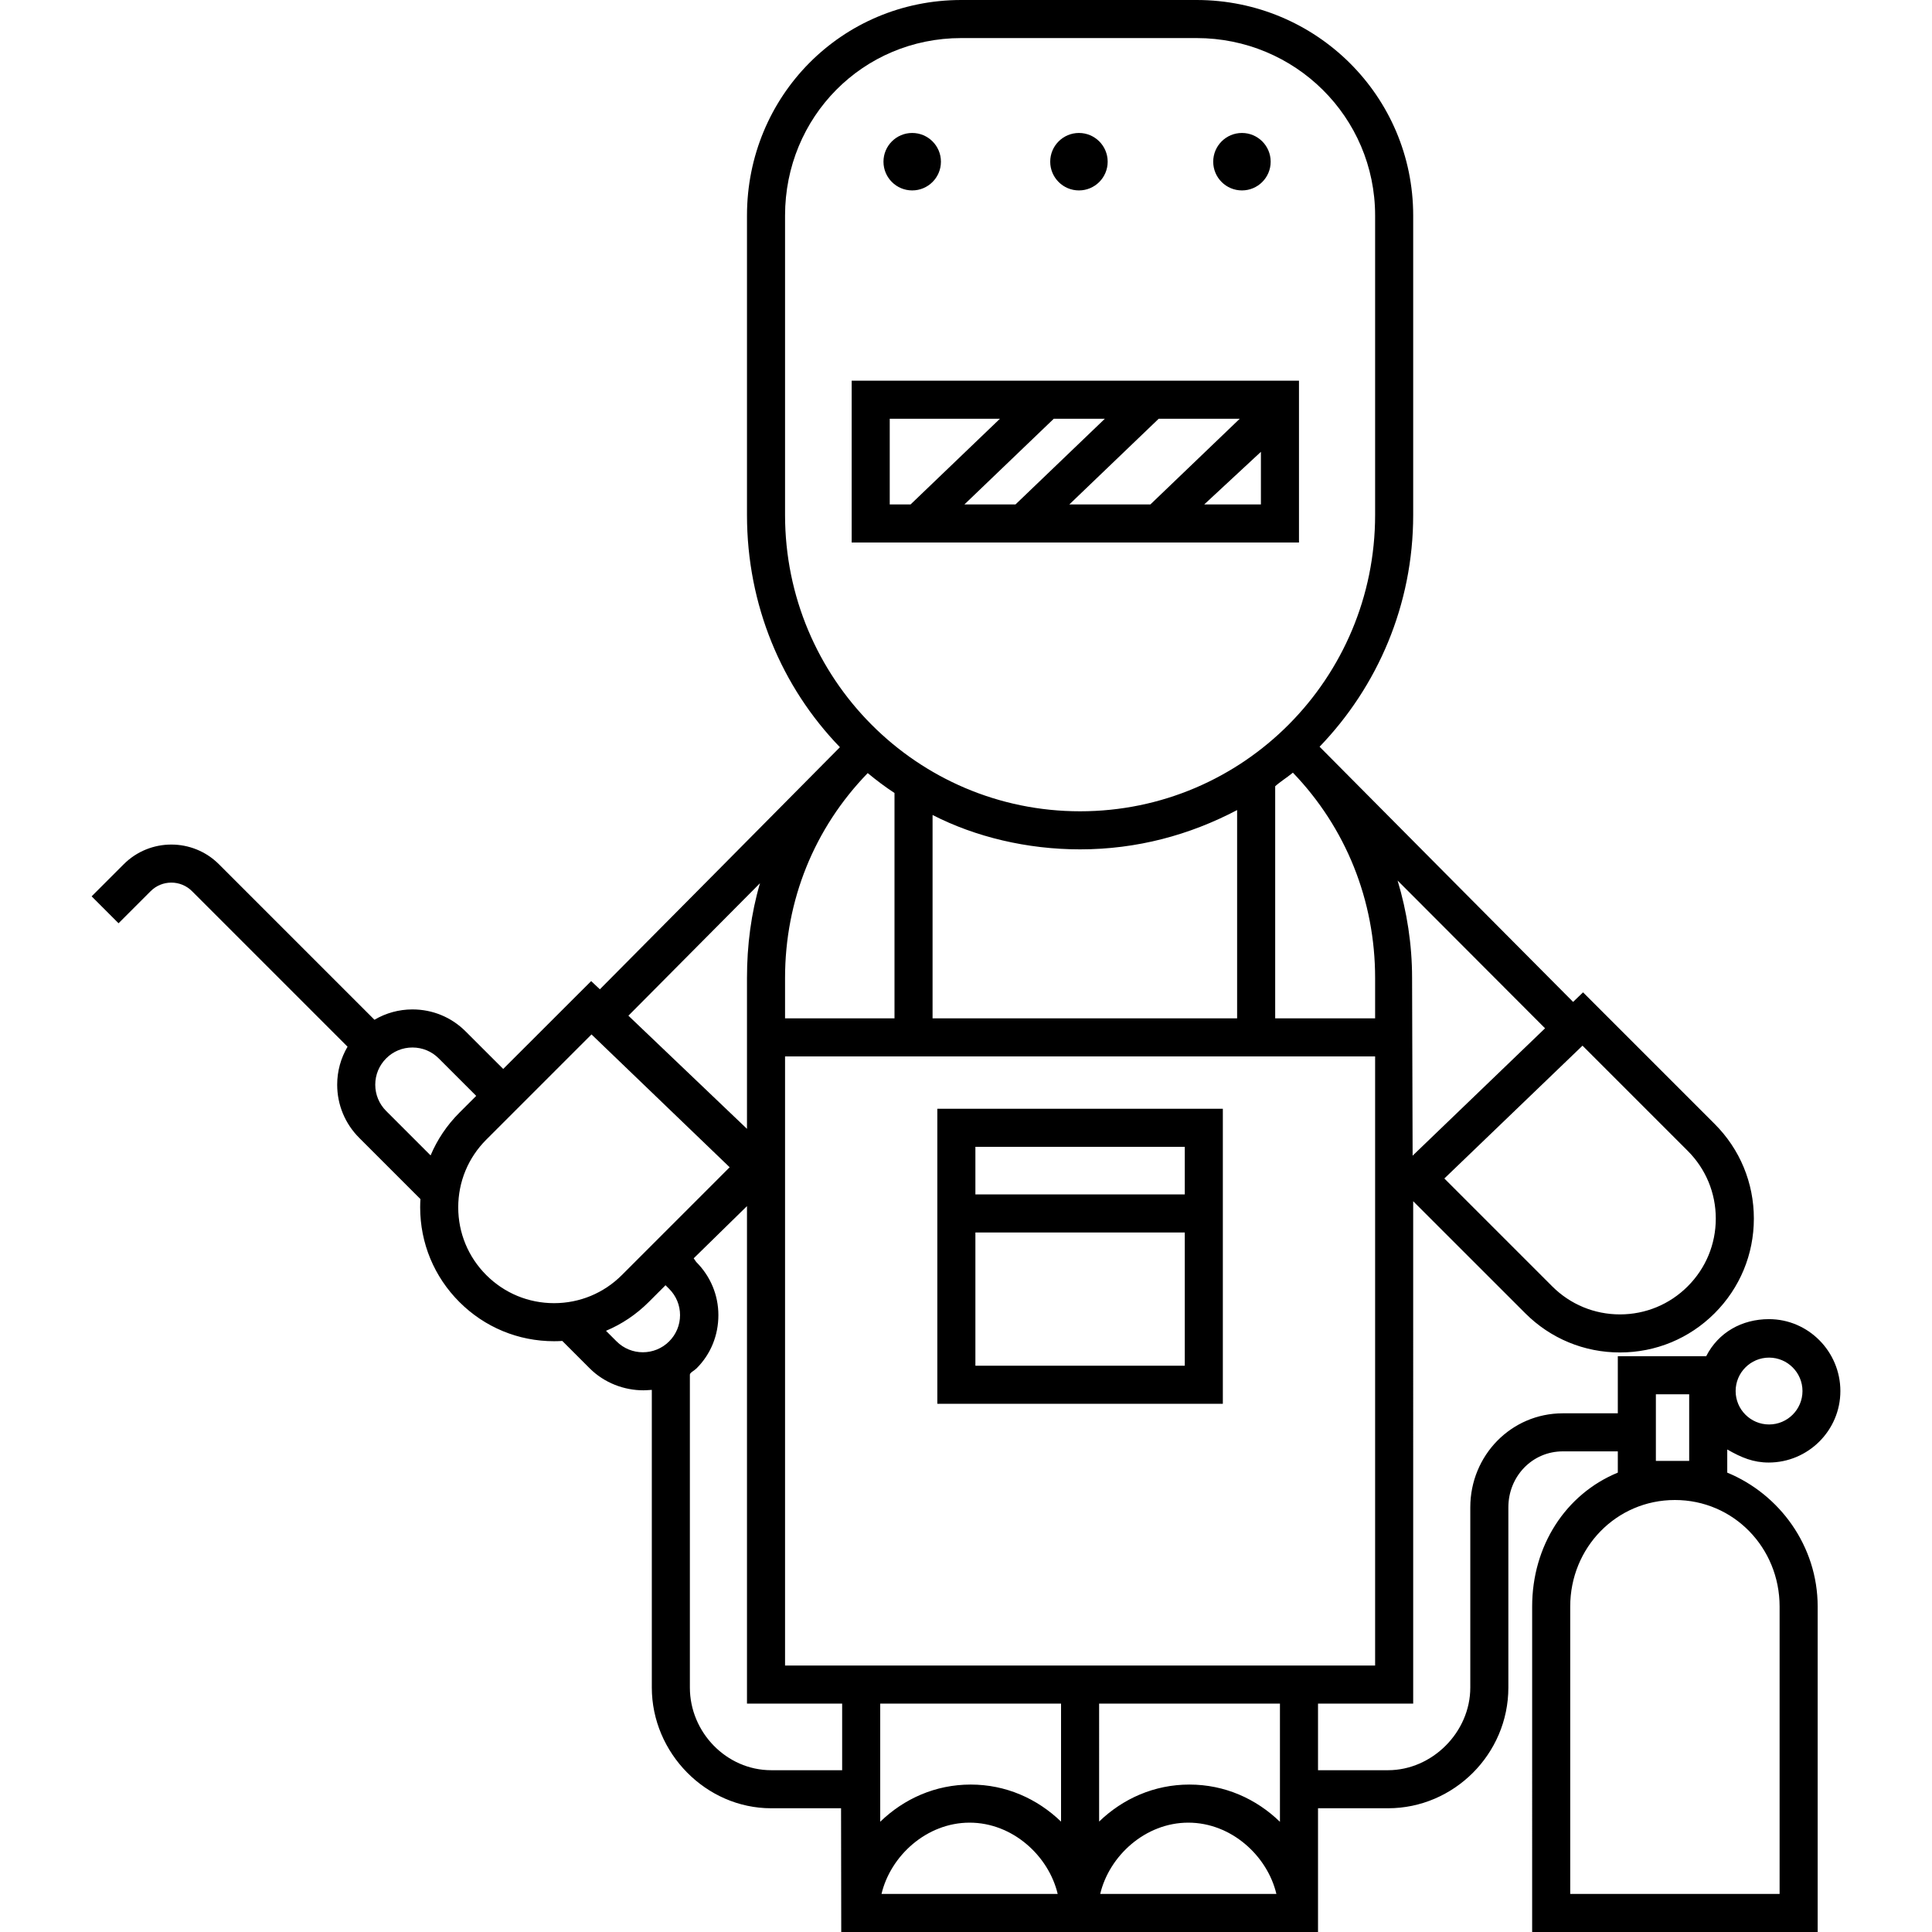 <?xml version="1.0" encoding="iso-8859-1"?>
<!-- Generator: Adobe Illustrator 18.0.0, SVG Export Plug-In . SVG Version: 6.00 Build 0)  -->
<!DOCTYPE svg PUBLIC "-//W3C//DTD SVG 1.1//EN" "http://www.w3.org/Graphics/SVG/1.1/DTD/svg11.dtd">
<svg version="1.1" id="Capa_1" xmlns="http://www.w3.org/2000/svg" xmlns:xlink="http://www.w3.org/1999/xlink" x="0px" y="0px"
	 viewBox="0 0 406 406" style="enable-background:new 0 0 406 406;" xml:space="preserve">
<g>
	<path d="M371.682,307.345c8.284,0,15.063-6.74,15.063-15.024c0-8.284-6.72-15.11-15.005-15.11c-5.698,0-10.646,2.79-13.192,7.79
		h-18.574v12h-11.562c-10.846,0-19.438,8.861-19.438,19.756v37.87c0,9.415-8.044,17.374-17.292,17.374h-14.708v-14h20V252.432
		l23.551,23.543c5.313,5.313,12.381,8.239,19.898,8.239c7.516,0,14.583-2.926,19.896-8.238c5.316-5.317,8.246-12.383,8.246-19.898
		c0-7.515-2.928-14.579-8.244-19.891l-27.652-27.652l-2.09,2.01c0,0-52.161-52.464-53.275-53.625
		c12.174-12.641,19.671-29.804,19.671-48.698V45.293C296.974,20.181,276.569,0,251.457,0h-49.443
		c-25.113,0-45.039,20.181-45.039,45.293v62.929c0,18.945,7.297,36.15,19.529,48.8c-1.718,1.778-50.444,50.874-50.444,50.874
		l-1.831-1.724l-18.481,18.463l-7.882-7.872c-2.977-2.991-6.954-4.638-11.189-4.638c-2.86,0-5.594,0.767-7.987,2.174l-32.683-32.682
		c-5.516-5.515-14.491-5.515-20.005,0l-6.746,6.746l5.656,5.657l6.747-6.746c2.396-2.396,6.295-2.396,8.691,0l32.685,32.686
		c-1.409,2.398-2.177,5.127-2.177,7.979c0,4.222,1.647,8.194,4.637,11.184l12.859,12.86c-0.035,0.574-0.058,1.151-0.058,1.731
		c0,7.514,2.928,14.581,8.245,19.898c5.313,5.312,12.377,8.238,19.894,8.238c0.58,0,1.155-0.023,1.729-0.058l5.751,5.751
		c3.083,3.082,7.247,4.623,11.295,4.623c0.551,0,0.765-0.034,1.765-0.091v62.549c0,13.752,11.364,25.374,25.088,25.374h14.68
		l0.04,26h100.191v-26h14.708c13.818,0,25.292-11.384,25.292-25.374v-37.87c0-6.484,5.003-11.756,11.438-11.756h11.562v4.466
		c-11,4.531-18,15.43-18,28.131V406h60v-68.402c0-12.701-8-23.601-19-28.131v-4.867C365.974,306.323,368.47,307.345,371.682,307.345
		z M371.759,285.297c3.873,0,7.024,3.151,7.024,7.024c0,3.873-3.151,7.024-7.024,7.024c-3.873,0-7.024-3.151-7.024-7.024
		C364.735,288.448,367.886,285.297,371.759,285.297z M332.558,219.74l22.107,22.106c3.805,3.802,5.9,8.856,5.9,14.232
		c0,5.378-2.096,10.435-5.902,14.24c-3.801,3.802-8.857,5.896-14.237,5.896s-10.435-2.094-14.237-5.896l-22.665-22.664
		L332.558,219.74z M324.687,216.091l-27.832,26.768l-0.113-37.342c0-7.049-1.079-13.931-3.043-20.474L324.687,216.091z
		 M288.974,205.516V214h-21v-48.773c1-0.916,2.517-1.859,3.721-2.855C282.838,173.954,288.974,189.219,288.974,205.516z
		 M164.974,108.223V45.293C164.974,24.592,181.311,8,202.013,8h49.443c20.702,0,37.518,16.592,37.518,37.293v62.929
		c0,34.334-27.666,62.266-62,62.266S164.974,142.556,164.974,108.223z M259.974,170.23V214h-64v-42.736
		c9,4.618,19.873,7.225,30.992,7.225C238.891,178.488,249.974,175.493,259.974,170.23z M164.974,205.516
		c0-16.332,6.146-31.488,17.372-43.054c1.802,1.485,3.628,2.878,5.628,4.181V214h-23V205.516z M159.707,185.605
		c-1.864,6.362-2.733,13.041-2.733,19.911v31.702l-24.917-23.775L159.707,185.605z M81.151,233.468
		c-1.479-1.479-2.293-3.441-2.293-5.526c0-2.085,0.815-4.047,2.3-5.533c1.465-1.472,3.424-2.282,5.516-2.282
		c2.091,0,4.05,0.811,5.521,2.289l7.878,7.878l-3.531,3.531c-2.621,2.619-4.659,5.665-6.055,8.979L81.151,233.468z M140.615,281.888
		c-3.045,3.045-7.999,3.045-11.044,0l-2.225-2.225c3.315-1.394,6.362-3.43,8.982-6.049l3.529-3.529l0.761,0.763
		c1.477,1.474,2.29,3.433,2.29,5.518C142.908,278.451,142.094,280.411,140.615,281.888z M130.671,267.957
		c-3.802,3.801-8.858,5.895-14.237,5.895c-5.379,0-10.436-2.094-14.237-5.895c-3.806-3.806-5.902-8.864-5.902-14.241
		c0-5.376,2.095-10.431,5.902-14.233l22.105-22.105l29.033,27.915L130.671,267.957z M176.974,372h-14.912
		c-9.388,0-17.088-7.958-17.088-17.374v-65.755c0-0.408,0.926-0.84,1.41-1.323c2.992-2.985,4.581-6.957,4.581-11.182
		s-1.677-8.196-4.661-11.174l-0.529-0.764l11.199-10.967V358h20V372z M185.245,398c1.896-8,9.469-14.979,18.511-14.979
		c9.042,0,16.615,6.979,18.511,14.979H185.245z M222.974,382.805c-5-4.823-11.589-7.788-18.987-7.788
		c-7.411,0-14.013,2.974-19.013,7.812V358h38V382.805z M231.204,398c1.896-8,9.469-14.979,18.511-14.979
		c9.042,0,16.615,6.979,18.511,14.979H231.204z M268.974,382.844c-5-4.847-11.61-7.827-19.028-7.827
		c-7.39,0-13.972,2.958-18.972,7.773V358h38V382.844z M164.974,350V222h124v128H164.974z M347.974,293h7v14h-7V293z
		 M373.974,337.598V398h-44v-60.402c0-12.34,9.66-22.379,22-22.379C364.314,315.219,373.974,325.258,373.974,337.598z"/>
	<path d="M196.974,295h60v-62h-60V295z M204.974,241h44v10h-44V241z M204.974,259h44v28h-44V259z"/>
	<path d="M272.974,80h-94v34h94V80z M186.974,106V88h23.156l-18.772,18H186.974z M202.672,106l18.772-18h10.733l-18.772,18H202.672z
		 M224.72,106l18.772-18h17.033l-18.772,18H224.72z M264.974,106h-11.907l11.907-11.05V106z"/>
	<circle cx="191.695" cy="33.979" r="6.037"/>
	<circle cx="226.735" cy="33.979" r="6.037"/>
	<circle cx="260.988" cy="33.979" r="6.037"/>
</g>
<g>
</g>
<g>
</g>
<g>
</g>
<g>
</g>
<g>
</g>
<g>
</g>
<g>
</g>
<g>
</g>
<g>
</g>
<g>
</g>
<g>
</g>
<g>
</g>
<g>
</g>
<g>
</g>
<g>
</g>
</svg>
